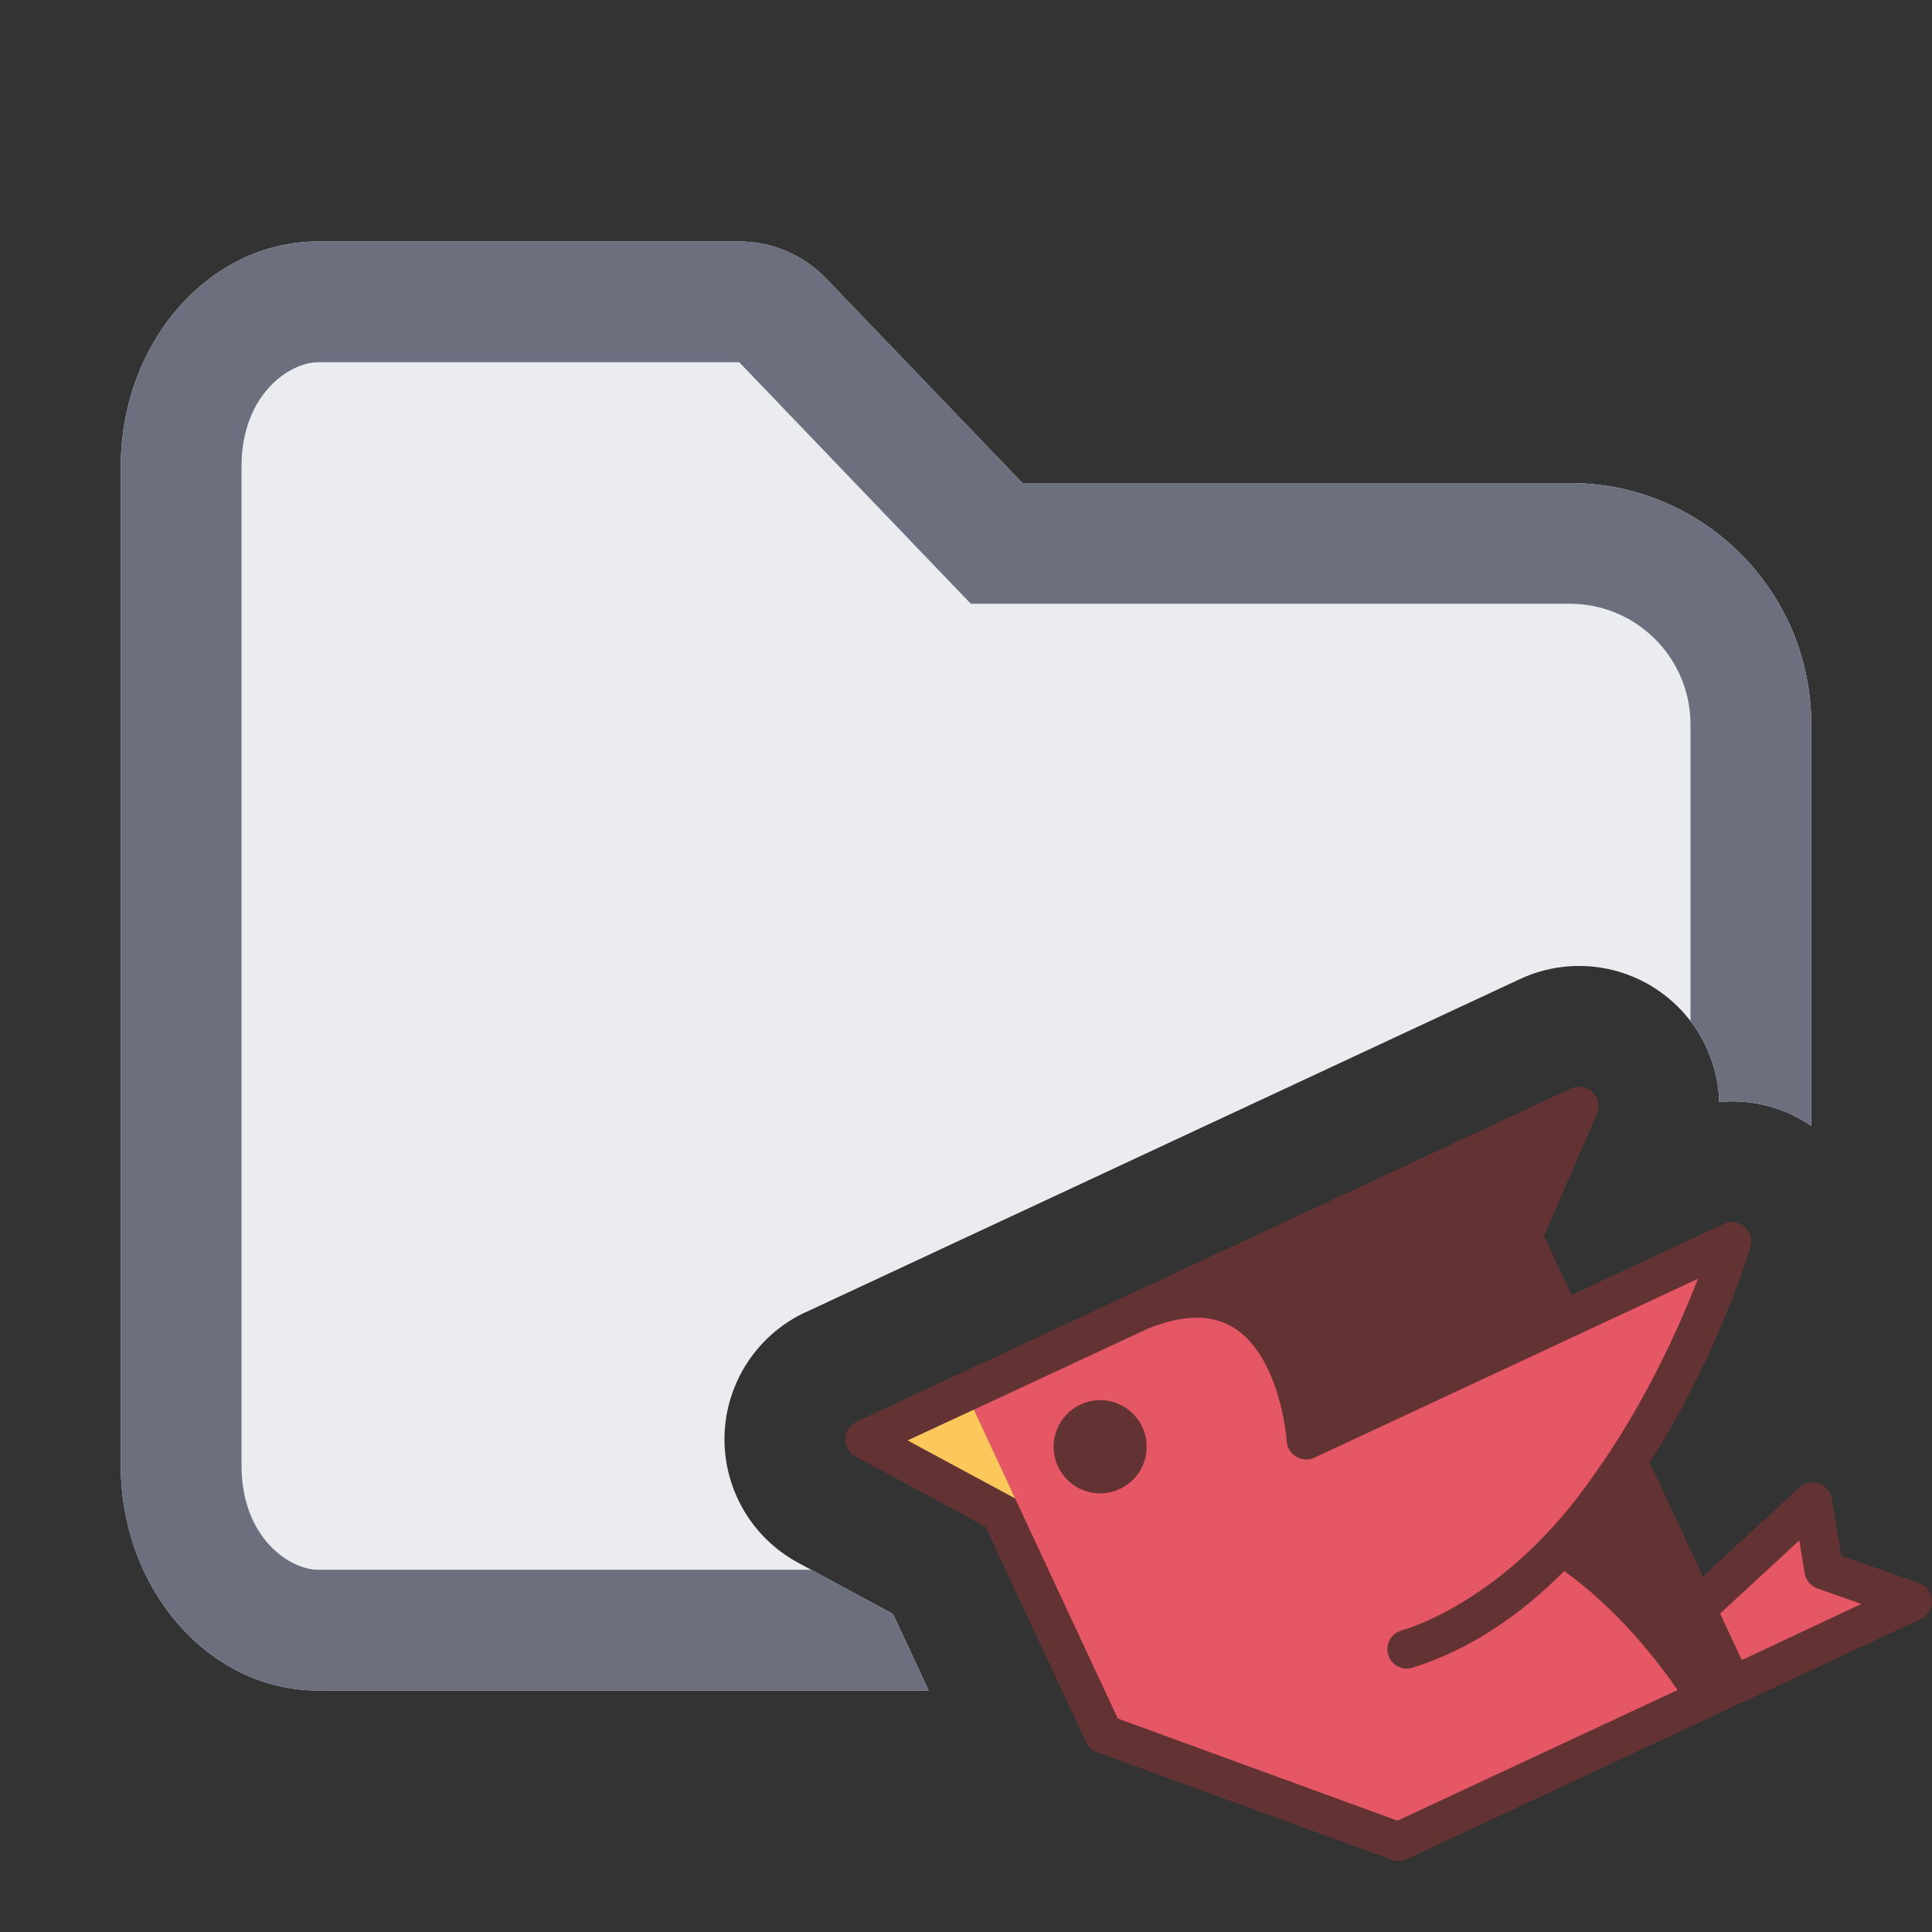 <svg width="16" height="16" viewBox="0 0 16 16" fill="none" xmlns="http://www.w3.org/2000/svg">
<rect x="0" y="0" width="16" height="16" fill="#333333" stroke="none"/>
<path d="M1 3.867C1 2.836 1.731 2 2.633 2H6.122C6.394 2 6.655 2.111 6.843 2.308L8.467 4L13 4C14.105 4 15 4.895 15 6V9.324C14.773 9.168 14.503 9.102 14.238 9.126C14.229 8.831 14.108 8.544 13.888 8.33C13.542 7.992 13.024 7.905 12.588 8.108L6.673 10.867L6.671 10.867C6.274 11.052 6.014 11.446 6 11.885L6 11.892C5.99 12.319 6.217 12.73 6.61 12.942L6.612 12.943L7.395 13.366L7.691 14H2.633C1.731 14 1 13.164 1 12.133V3.867Z" fill="#EBECF0"/>
<path d="M2.633 3L6.122 3L8.04 5H13C13.552 5 14 5.448 14 6V8.456C14.149 8.651 14.231 8.886 14.238 9.126C14.503 9.102 14.773 9.168 15 9.324V6C15 4.895 14.105 4 13 4L8.467 4L6.843 2.308C6.655 2.111 6.394 2 6.122 2H2.633C1.731 2 1 2.836 1 3.867V12.133C1 13.164 1.731 14 2.633 14H7.691L7.395 13.366L6.718 13H2.633C2.405 13 2 12.742 2 12.133V3.867C2 3.258 2.405 3 2.633 3Z" fill="#6C707E"/>
<path fill-rule="evenodd" clip-rule="evenodd" d="M15.893 13.111L15.248 12.883L15.169 12.411C15.16 12.352 15.119 12.304 15.063 12.284C15.007 12.266 14.945 12.278 14.901 12.319L14.103 13.056L13.662 12.113C14.211 11.251 14.478 10.393 14.497 10.328C14.515 10.267 14.496 10.202 14.448 10.16C14.4 10.118 14.333 10.109 14.275 10.136L13.015 10.724L12.787 10.235L13.225 9.225C13.252 9.164 13.238 9.092 13.19 9.046C13.142 8.999 13.07 8.987 13.009 9.015L7.093 11.774C7.038 11.8 7.002 11.854 7 11.915C6.999 11.976 7.031 12.033 7.085 12.062L8.161 12.643L8.994 14.428C9.012 14.467 9.044 14.497 9.084 14.511L11.526 15.402C11.544 15.409 11.563 15.412 11.581 15.412C11.604 15.412 11.628 15.407 11.649 15.397L15.908 13.408C15.966 13.38 16.003 13.32 16 13.254C15.997 13.189 15.954 13.132 15.893 13.111Z" fill="#633333"/>
<path fill-rule="evenodd" clip-rule="evenodd" d="M13.213 12.197L13.215 12.194C13.632 11.607 13.913 10.973 14.062 10.59L10.885 12.072C10.837 12.094 10.781 12.091 10.735 12.064C10.689 12.037 10.66 11.989 10.656 11.936C10.656 11.929 10.606 11.239 10.218 10.996C10.037 10.882 9.797 10.885 9.505 11.004L8.064 11.675L9.257 14.232L11.573 15.078L13.893 13.996C13.741 13.775 13.404 13.331 12.954 13.011C12.601 13.366 12.184 13.659 11.698 13.811C11.682 13.816 11.666 13.819 11.65 13.819C11.582 13.819 11.518 13.775 11.497 13.706C11.47 13.621 11.518 13.531 11.602 13.504C11.602 13.504 12.471 13.283 13.208 12.203C13.21 12.201 13.211 12.199 13.213 12.197ZM8.749 11.85C8.821 11.649 9.043 11.546 9.243 11.619C9.443 11.692 9.546 11.913 9.473 12.113C9.401 12.313 9.179 12.417 8.979 12.344C8.779 12.271 8.676 12.05 8.749 11.85Z" fill="#E55765"/>
<path d="M14.945 13.029L14.901 12.757L14.245 13.363L14.425 13.748L15.415 13.283L15.051 13.155C14.996 13.135 14.955 13.087 14.945 13.029Z" fill="#E55765"/>
<path fill-rule="evenodd" clip-rule="evenodd" d="M8.408 12.41L7.516 11.929L8.065 11.674L8.408 12.41Z" fill="#FCC75B"/>
</svg>
